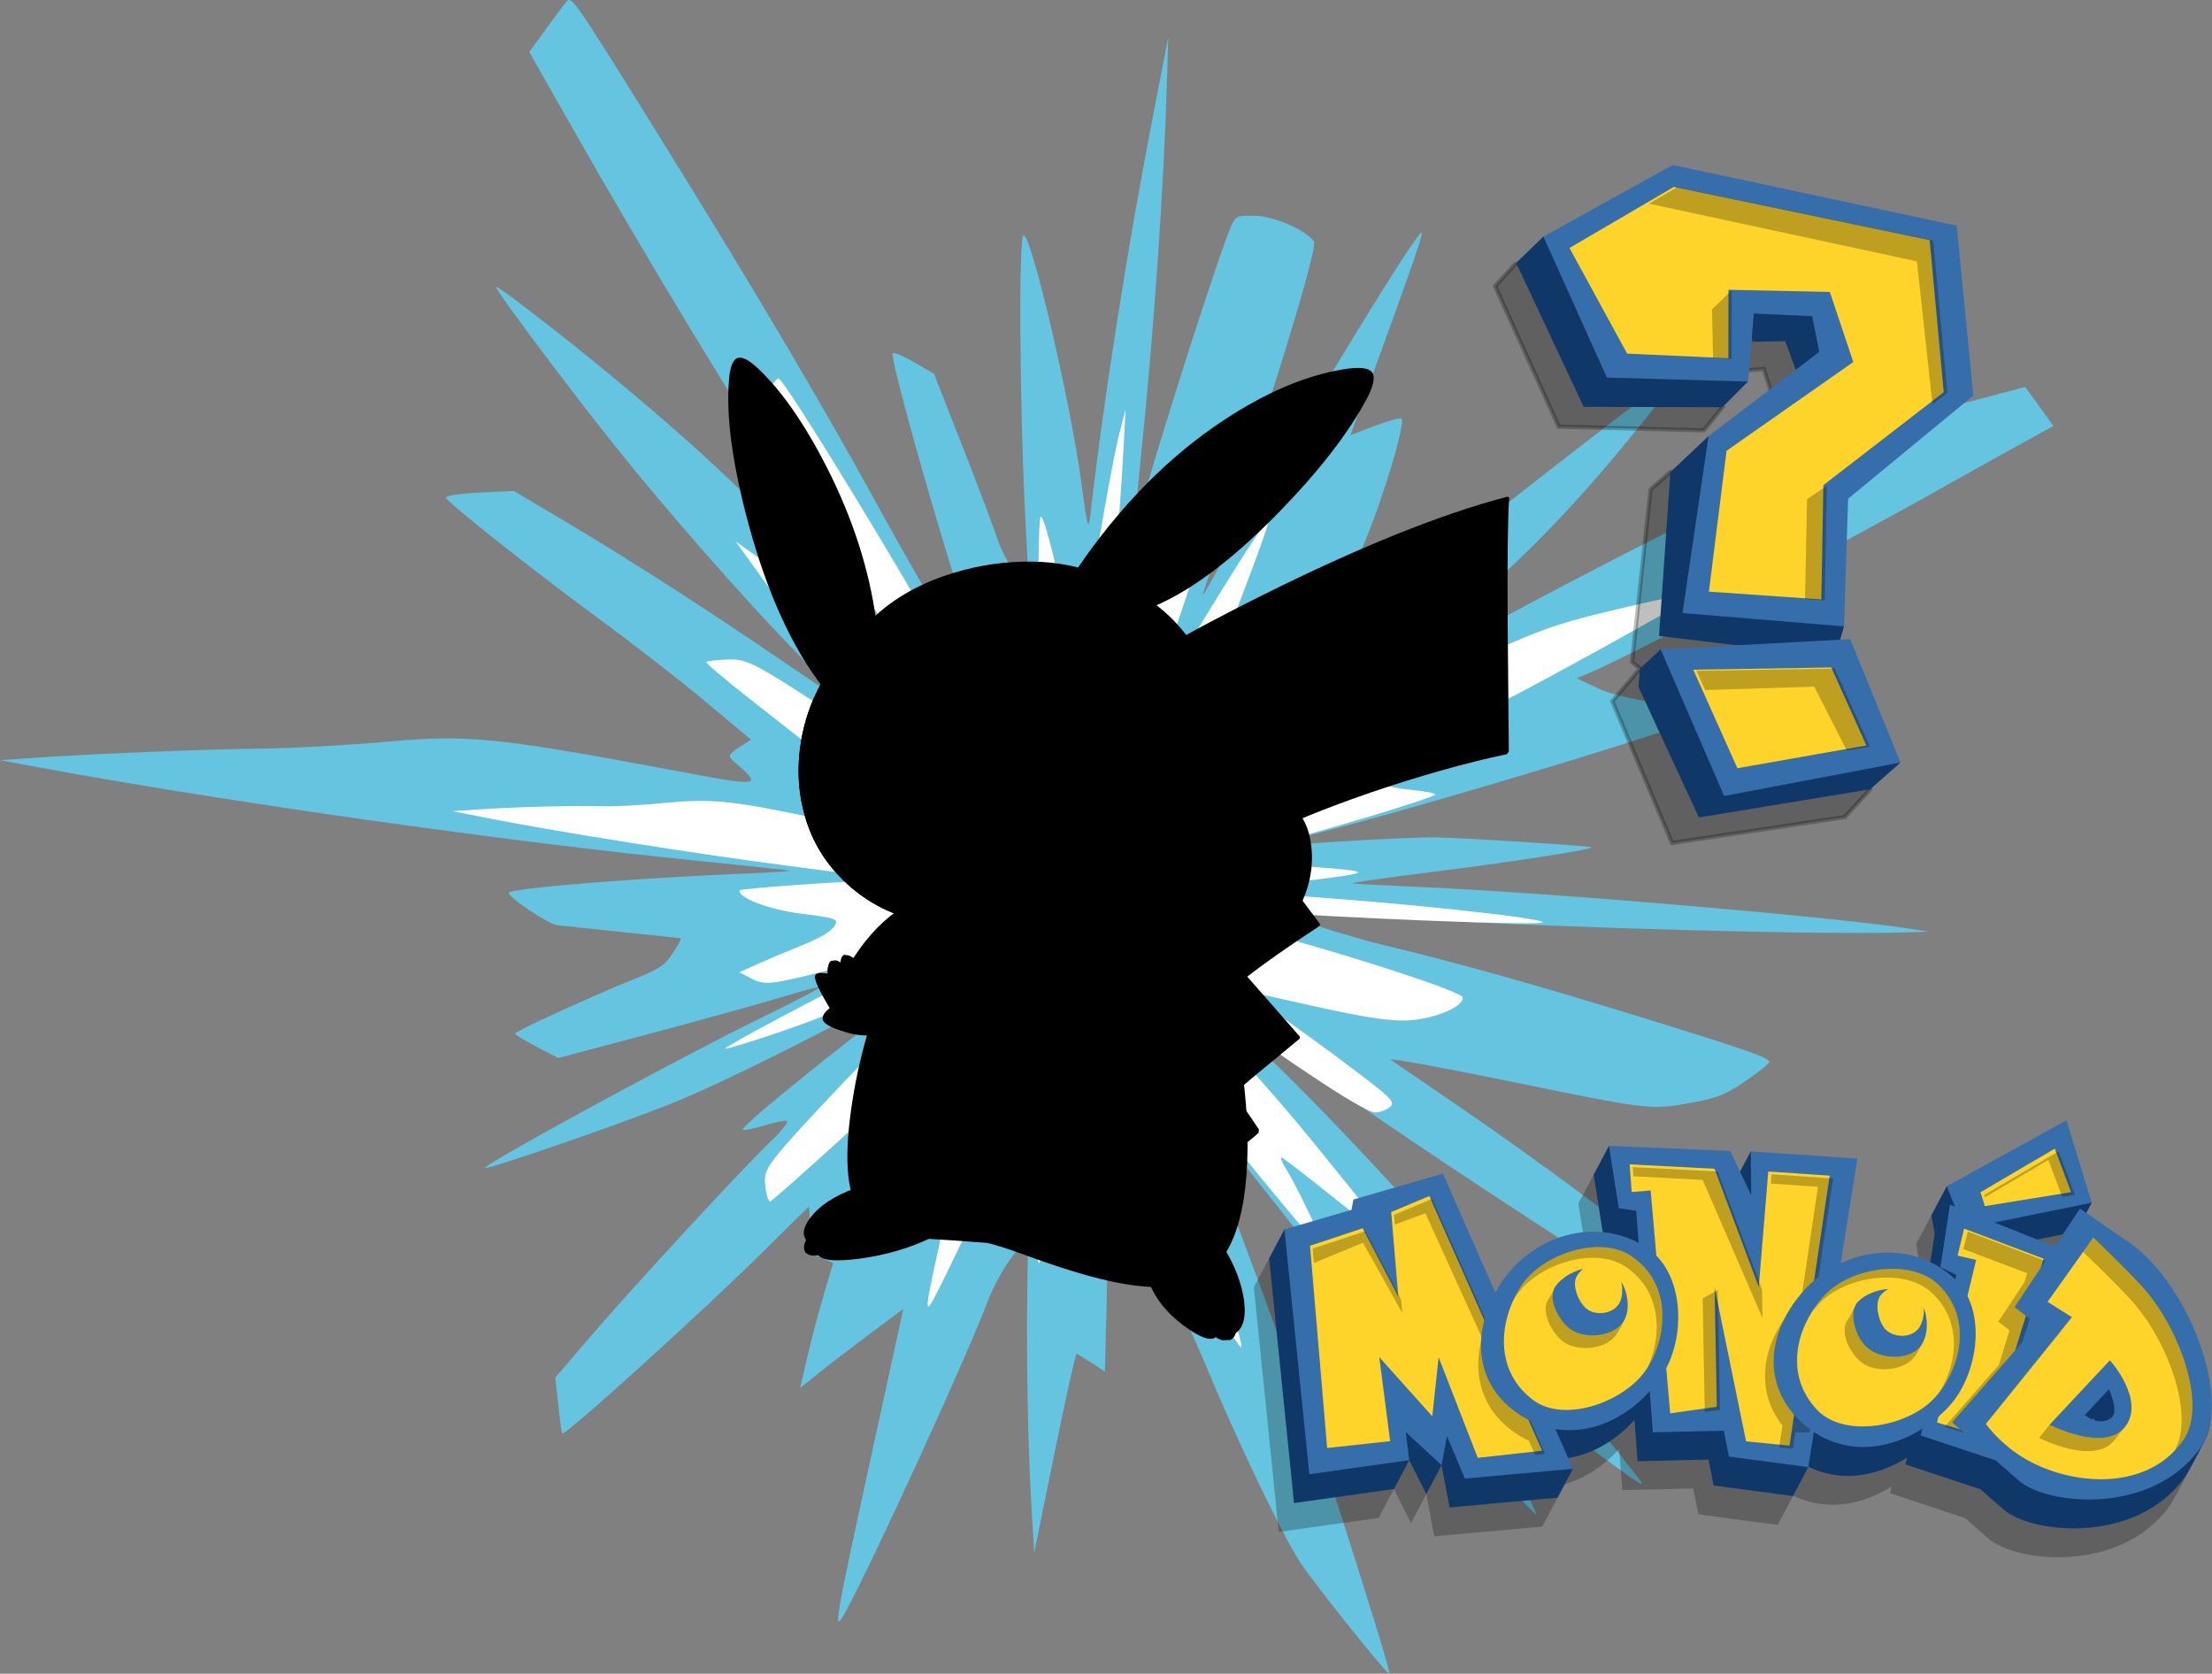 <?xml version="1.0" encoding="UTF-8" standalone="no"?>
<!-- Created with Inkscape (http://www.inkscape.org/) -->

<svg
   width="139.574mm"
   height="105.61mm"
   viewBox="0 0 139.574 105.61"
   version="1.1"
   id="svg5"
   inkscape:version="1.1.1 (3bf5ae0d25, 2021-09-20)"
   sodipodi:docname="0-sill.svg"
   xmlns:inkscape="http://www.inkscape.org/namespaces/inkscape"
   xmlns:sodipodi="http://sodipodi.sourceforge.net/DTD/sodipodi-0.dtd"
   xmlns="http://www.w3.org/2000/svg"
   xmlns:svg="http://www.w3.org/2000/svg">
  <rect x="0" y="0" width="139.574" height="105.61" fill="#808080" stroke="none"/>
  <sodipodi:namedview
     id="namedview7"
     pagecolor="#ffffff"
     bordercolor="#666666"
     borderopacity="1.0"
     inkscape:pageshadow="2"
     inkscape:pageopacity="0.0"
     inkscape:pagecheckerboard="true"
     inkscape:document-units="mm"
     showgrid="false"
     fit-margin-top="0"
     fit-margin-left="0"
     fit-margin-right="0"
     fit-margin-bottom="0"
     inkscape:zoom="2.1946698"
     inkscape:cx="241.72201"
     inkscape:cy="196.61272"
     inkscape:window-width="1889"
     inkscape:window-height="1058"
     inkscape:window-x="31"
     inkscape:window-y="0"
     inkscape:window-maximized="1"
     inkscape:current-layer="layer1" />
  <defs
     id="defs2">
    <clipPath
       clipPathUnits="userSpaceOnUse"
       id="clipPath16">
      <path
         d="M 0,841.89 H 595.28 V 0 H 0 Z"
         id="path14" />
    </clipPath>
  </defs>
  <g
     inkscape:label="Layer 1"
     inkscape:groupmode="layer"
     id="layer1"
     transform="translate(-11.154,-0.776)">
    <g
       id="g2237">
      <path
         style="fill:#65c4e0;fill-opacity:1;stroke-width:0.265"
         d="m 13.231,48.601 c 3.885,-0.267 10.801,-0.55 14.39,-0.588 1.968,-0.021 5.593,-0.22 8.057,-0.443 4.967,-0.449 6.917,-0.254 17.669,1.761 6.021,1.129 5.982,1.134 4.032,-0.582 -0.293,-0.258 -0.219,-0.41 0.398,-0.81 l 0.76,-0.492 -2.922,-2.442 c -1.607,-1.343 -4.669,-3.722 -6.805,-5.286 -3.786,-2.773 -9.224,-7.073 -9.518,-7.528 -0.081,-0.125 0.851,-0.273 2.071,-0.331 l 2.218,-0.104 3.425,2.037 c 4.057,2.413 8.897,5.53 13.791,8.879 1.952,1.336 3.507,2.358 3.454,2.271 -0.052,-0.088 -1.366,-1.467 -2.919,-3.066 -3.382,-3.482 -7.975,-8.717 -11.387,-12.981 -2.849,-3.56 -7.54,-9.828 -7.499,-10.02 0.035,-0.163 4.476,3.275 7.693,5.954 5.404,4.501 8.454,7.394 13.921,13.207 l 3.316,3.526 -4.938,-7.664 C 57.364,26.025 51.749,16.747 47.16,8.654 L 44.552,4.056 45.546,2.684 c 0.546,-0.754 1.147,-1.558 1.335,-1.787 0.335,-0.407 0.44,-0.256 5.563,7.982 6.13,9.857 10.524,17.281 14.146,23.895 3.541,6.468 7.438,12.82 6.988,11.393 C 73.397,43.592 72.572,41.006 71.746,38.42 69.821,32.401 67.269,23.194 67.485,23.054 c 0.092,-0.059 0.715,0.211 1.385,0.601 l 1.218,0.709 1.824,4.65 c 1.003,2.557 1.971,5.122 2.151,5.699 0.18,0.577 0.713,1.647 1.185,2.377 l 0.858,1.328 -0.238,-4.567 c -0.382,-7.332 -0.455,-18.307 -0.122,-18.236 0.524,0.112 2.93,10.416 3.621,15.502 0.424,3.121 0.463,3.248 0.608,1.975 0.798,-7.009 2.329,-16.75 3.915,-24.918 l 0.98,-5.048 -0.082,2.733 c -0.214,7.092 -0.829,15.877 -1.697,24.269 -0.25,2.416 -0.352,4.027 -0.227,3.581 1.539,-5.484 5.192,-16.89 5.98,-18.674 0.284,-0.643 0.383,-0.683 1.593,-0.637 1.176,0.045 3.193,0.944 3.631,1.619 0.275,0.424 -3.404,12.309 -5.938,19.182 -0.613,1.663 -1.095,3.055 -1.07,3.093 0.025,0.038 0.562,-0.898 1.194,-2.081 2.498,-4.675 10.795,-18.457 12.291,-20.417 0.403,-0.529 0.41,-0.505 0.131,0.446 -0.162,0.552 -1.2,3.477 -2.305,6.5 l -2.009,5.496 1.502,-0.575 c 0.826,-0.316 1.598,-0.529 1.715,-0.474 0.317,0.15 -1.201,5.195 -2.421,8.046 -1.094,2.558 -3.12,5.416 -7.009,9.888 -0.967,1.112 -1.708,2.033 -1.646,2.047 0.062,0.013 1.695,-1.349 3.63,-3.028 6.444,-5.592 13.269,-11.058 24.476,-19.605 1.109,-0.846 1.073,-0.773 -0.826,1.644 -5.252,6.686 -8.839,10.329 -15.983,16.237 l -3.169,2.621 3.323,-1.926 C 106.651,39.227 118.736,33.006 127.66,28.846 c 2.376,-1.107 4.451,-1.846 7.3,-2.6 l 3.981,-1.053 0.893,1.232 0.893,1.232 -1.7,0.928 c -0.935,0.51 -3.416,1.894 -5.512,3.074 -6.937,3.906 -19.485,10.488 -22.066,11.575 l -0.813,0.342 1.399,0.658 c 0.842,0.396 2.61,0.787 4.442,0.981 1.674,0.178 3.031,0.38 3.016,0.449 -0.087,0.409 -17.99,5.864 -25.322,7.715 -1.332,0.336 -2.476,0.647 -2.544,0.691 -0.067,0.044 1.836,-0.047 4.23,-0.202 2.394,-0.154 5.013,-0.269 5.821,-0.255 1.915,0.034 9.838,0.537 9.897,0.629 0.088,0.136 -5.265,0.961 -10.319,1.589 -2.808,0.349 -4.948,0.66 -4.755,0.69 0.193,0.03 2.175,0.134 4.406,0.232 8.129,0.355 25.935,1.874 30.697,2.618 l 1.228,0.192 -1.389,0.046 c -6.095,0.202 -26.884,-0.447 -35.306,-1.101 -2.234,-0.174 -4.115,-0.281 -4.179,-0.239 -0.237,0.154 4.202,1.6 6.8,2.216 4.145,0.982 9.645,2.526 15.953,4.479 6.824,2.113 8.141,2.574 8.086,2.831 -0.023,0.106 -0.715,0.655 -1.539,1.22 -1.274,0.874 -1.838,1.085 -3.769,1.415 -2.181,0.373 -2.599,0.321 -10.6,-1.325 -4.581,-0.942 -8.175,-1.601 -7.986,-1.463 0.189,0.137 2.106,1.45 4.259,2.916 4.933,3.359 12.195,8.768 12.137,9.04 -0.024,0.113 -0.669,0.437 -1.433,0.72 l -1.389,0.514 -5.48,-3.58 c -6.68,-4.365 -11.68,-7.787 -16.289,-11.15 -3.525,-2.572 -4.462,-3.076 -2.429,-1.306 5.577,4.855 15.52,15.68 22.485,24.481 1.497,1.891 3.093,3.907 3.547,4.48 0.774,0.976 0.675,0.932 -1.588,-0.705 -1.328,-0.96 -4.127,-3.119 -6.221,-4.797 l -3.807,-3.051 0.719,1.426 c 1.771,3.512 4.7,9.569 4.677,9.673 -0.035,0.163 -1.826,-1.813 -5.456,-6.017 -2.881,-3.337 -4.831,-5.747 -12.889,-15.925 -3.914,-4.944 -3.948,-4.964 -2.538,-1.508 2.073,5.083 7.054,18.78 8.629,23.728 2.145,6.74 3.083,9.829 2.978,9.806 -0.238,-0.051 -4.779,-5.729 -5.623,-7.031 -1.148,-1.772 -3.942,-7.594 -5.912,-12.322 -1.629,-3.909 -5.992,-13.015 -6.269,-13.084 -0.05,-0.012 -0.054,1.196 -0.01,2.686 0.044,1.49 0.034,4.503 -0.024,6.696 l -0.105,3.987 -0.837,-0.54 c -0.46,-0.297 -0.886,-0.562 -0.946,-0.589 -0.06,-0.027 -0.687,2.791 -1.394,6.262 l -1.285,6.311 -0.179,-3.036 c -0.217,-3.668 -0.323,-9.376 -0.255,-13.724 l 0.05,-3.203 -0.955,1.204 c -0.525,0.662 -1.223,1.916 -1.551,2.786 -1.326,3.519 -7.228,16.414 -9.025,19.717 -0.794,1.461 -0.683,0.761 1.397,-8.777 l 2.26,-10.365 -2.117,1.581 c -1.165,0.87 -2.63,1.994 -3.257,2.499 l -1.139,0.918 0.459,-1.977 c 0.252,-1.087 0.722,-2.862 1.043,-3.944 l 0.585,-1.967 -0.77,-0.34 c -0.756,-0.334 -0.77,-0.368 -0.73,-1.801 0.022,-0.803 0.002,-1.435 -0.046,-1.405 -0.048,0.031 -1.286,1.25 -2.753,2.709 -3.733,3.713 -12.661,11.8 -12.797,11.59 -0.037,-0.057 -0.15,-0.875 -0.252,-1.817 l -0.185,-1.714 2.302,-2.683 c 2.649,-3.087 9.527,-10.529 11.314,-12.242 0.667,-0.639 1.119,-1.206 1.005,-1.26 -0.114,-0.054 -0.744,0.069 -1.401,0.274 -0.657,0.204 -1.283,0.329 -1.392,0.278 -0.323,-0.153 9.715,-8.143 13.101,-10.428 1.353,-0.913 0.993,-0.751 -1.573,0.71 -5.317,3.028 -12.792,6.781 -16.187,8.128 -3.322,1.318 -11.286,4.066 -11.594,4.001 -0.345,-0.074 11.18,-6.375 16.412,-8.973 5.789,-2.875 5.712,-2.815 2.299,-1.804 -1.746,0.517 -5.632,1.592 -8.635,2.389 l -5.461,1.45 -1.376,-0.711 c -0.757,-0.391 -1.365,-0.765 -1.351,-0.831 0.034,-0.157 4.768,-2.33 7.323,-3.361 1.837,-0.741 2.066,-0.891 2.636,-1.724 0.343,-0.502 0.56,-0.922 0.482,-0.934 -0.078,-0.012 -1.724,-0.186 -3.658,-0.385 -1.934,-0.199 -3.791,-0.398 -4.126,-0.44 -0.589,-0.075 -3.112,-1.765 -3.052,-2.044 0.059,-0.278 8.283,-0.946 14.848,-1.206 1.775,-0.07 3.066,-0.157 2.87,-0.193 -0.197,-0.036 -2.785,-0.309 -5.753,-0.608 C 43.048,53.871 25.447,51.379 13.797,49.231 l -2.643,-0.487 2.077,-0.143 z"
         id="path1594" />
      <path
         style="fill:#ffffff;fill-opacity:1;stroke-width:0.265"
         d="m 41.517,51.842 c 2.274,-0.152 6.035,-0.247 7.7,-0.193 0.703,0.023 2.339,-0.061 3.637,-0.186 3.189,-0.307 4.301,-0.202 9.652,0.912 4.09,0.852 4.531,0.89 3.994,0.346 -0.507,-0.513 -0.541,-0.667 -0.214,-0.96 0.431,-0.385 0.004,-0.761 -7.557,-6.674 -1.735,-1.357 -3.095,-2.505 -3.022,-2.551 0.073,-0.046 0.673,-0.112 1.332,-0.145 1.044,-0.053 1.568,0.172 4.041,1.736 1.563,0.988 4.143,2.698 5.734,3.799 1.591,1.101 2.896,1.974 2.899,1.94 0.004,-0.034 -1.02,-1.174 -2.274,-2.534 -2.486,-2.693 -6.08,-7.124 -8.393,-10.346 l -1.469,-2.045 1.163,0.83 c 3.089,2.206 10.158,8.866 12.528,11.803 0.276,0.342 -1.746,-3.099 -4.492,-7.646 -2.747,-4.547 -5.647,-9.446 -6.445,-10.887 l -1.45,-2.619 0.573,-0.816 c 0.315,-0.449 0.677,-0.882 0.805,-0.963 0.274,-0.173 8.794,13.807 11.017,18.077 0.775,1.49 2.055,3.85 2.844,5.245 l 1.434,2.537 -0.816,-2.77 c -1.671,-5.675 -2.83,-10.104 -2.67,-10.204 0.09,-0.057 0.455,0.102 0.811,0.353 0.67,0.473 1.645,2.626 2.653,5.859 0.24,0.768 0.638,1.551 0.885,1.741 0.374,0.287 0.433,-0.081 0.352,-2.207 -0.149,-3.892 -0.112,-9.947 0.06,-9.908 0.271,0.061 1.326,4.449 1.777,7.388 l 0.438,2.853 0.199,-1.221 c 1.22,-7.476 2.15,-12.716 2.502,-14.096 l 0.428,-1.678 -0.09,1.778 c -0.184,3.636 -0.534,8.09 -0.879,11.19 -0.196,1.756 -0.395,3.572 -0.443,4.034 -0.048,0.463 0.157,-0.03 0.454,-1.095 0.298,-1.065 1.138,-3.693 1.868,-5.841 1.215,-3.577 1.385,-3.913 2.025,-4 0.384,-0.052 1.075,0.126 1.535,0.396 l 0.837,0.491 -0.464,1.687 c -0.255,0.928 -1.091,3.482 -1.856,5.677 -0.765,2.195 -1.43,4.154 -1.476,4.353 -0.046,0.199 1.122,-1.63 2.597,-4.064 1.475,-2.434 3.223,-5.241 3.885,-6.237 1.135,-1.707 1.186,-1.753 0.893,-0.816 -0.171,0.547 -0.781,2.226 -1.356,3.732 l -1.045,2.737 0.99,-0.295 0.99,-0.295 -0.384,1.37 c -0.746,2.664 -1.879,4.809 -3.709,7.019 -0.997,1.205 -1.753,2.204 -1.678,2.221 0.074,0.017 1.701,-1.245 3.616,-2.805 4.148,-3.379 10.083,-7.967 11.204,-8.661 1.174,-0.727 0.731,-0.043 -1.854,2.86 -1.85,2.079 -5.744,5.659 -8.56,7.873 -0.403,0.316 -0.067,0.179 0.746,-0.306 2.316,-1.381 9.307,-4.935 14.213,-7.225 3.776,-1.763 5.049,-2.227 8.191,-2.987 2.046,-0.495 4.269,-0.988 4.94,-1.096 l 1.22,-0.196 -1.843,1.045 c -5.733,3.25 -10.711,5.93 -14.765,7.95 -2.517,1.254 -4.685,2.349 -4.818,2.432 -0.452,0.285 1.267,0.909 2.936,1.066 0.909,0.085 1.638,0.223 1.619,0.306 -0.047,0.208 -7.69,2.499 -11.929,3.576 -1.915,0.487 -3.663,0.934 -3.883,0.994 -0.22,0.06 0.555,0.059 1.723,-0.003 2.957,-0.155 4.611,-0.145 6.907,0.042 3.419,0.278 3.343,0.313 -2.189,0.992 -1.916,0.235 -3.328,0.453 -3.137,0.484 0.191,0.031 2.711,0.231 5.599,0.444 7.484,0.553 15.597,1.522 13.283,1.587 -3.046,0.085 -16.324,-0.531 -20.192,-0.937 -2.851,-0.299 -2.016,0.101 3.273,1.569 6.319,1.753 12.285,3.729 12.289,4.069 0.005,0.533 -1.405,1.187 -3.017,1.399 -1.17,0.154 -2.811,-0.064 -6.228,-0.827 l -4.639,-1.036 1.949,1.332 c 1.072,0.733 3.247,2.312 4.835,3.509 2.607,1.967 2.851,2.209 2.52,2.506 -0.201,0.181 -0.614,0.347 -0.916,0.368 -0.606,0.044 -4.825,-2.711 -10.878,-7.101 -2.157,-1.564 -3.87,-2.759 -3.807,-2.655 0.063,0.104 0.796,0.838 1.63,1.631 2.596,2.469 6.191,6.412 9.083,9.962 3.911,4.801 4.937,6.141 4.657,6.077 -0.134,-0.03 -1.637,-1.176 -3.34,-2.545 -1.702,-1.369 -3.184,-2.51 -3.292,-2.534 -0.108,-0.024 0.04,0.331 0.329,0.789 0.663,1.049 2.723,5.399 2.538,5.357 -0.238,-0.054 -6.16,-7.221 -8.433,-10.206 -2.882,-3.784 -4.403,-5.673 -4.049,-5.026 0.881,1.611 5.898,16.249 6.897,20.124 0.285,1.107 0.274,1.155 -0.139,0.557 -0.248,-0.36 -1.038,-1.398 -1.755,-2.308 -1.266,-1.606 -2.77,-4.51 -4.222,-8.156 -0.877,-2.202 -2.794,-6.396 -3.263,-7.138 -0.381,-0.603 -0.434,-0.339 -0.463,2.302 -0.018,1.641 -0.071,3.352 -0.117,3.801 l -0.085,0.817 -0.438,-0.409 c -0.241,-0.225 -0.47,-0.389 -0.51,-0.364 -0.04,0.025 -0.423,1.64 -0.852,3.589 -0.752,3.417 -0.783,3.489 -0.861,2.03 -0.072,-1.341 -0.118,-6.656 -0.079,-9.005 l 0.015,-0.864 -0.637,0.908 c -0.35,0.499 -0.798,1.333 -0.996,1.852 -0.502,1.321 -3.937,8.639 -4.811,10.249 -0.633,1.166 -0.557,0.593 0.606,-4.584 l 1.329,-5.917 -1.936,1.445 -1.936,1.445 0.654,-2.228 c 0.51,-1.737 0.56,-2.281 0.228,-2.47 -0.281,-0.159 -0.414,-0.486 -0.392,-0.958 0.044,-0.926 -0.131,-0.942 -0.898,-0.082 -0.581,0.651 -7.508,6.925 -7.964,7.213 -0.111,0.07 -0.257,-0.333 -0.324,-0.897 -0.109,-0.917 0.026,-1.197 1.275,-2.651 0.768,-0.894 2.736,-3.006 4.372,-4.693 2.874,-2.962 2.944,-3.06 2.052,-2.852 l -0.924,0.215 0.695,-0.634 c 1.104,-1.008 4.91,-3.917 6.512,-4.978 1.049,-0.694 0.636,-0.521 -1.449,0.607 -4.332,2.345 -7.962,3.966 -11.731,5.239 -1.852,0.626 -3.355,1.083 -3.34,1.015 0.041,-0.181 6.112,-3.406 9.439,-5.014 2.869,-1.387 3.687,-1.902 2.086,-1.316 -0.464,0.17 -2.663,0.776 -4.887,1.346 -3.623,0.929 -4.132,0.991 -4.894,0.6 l -0.851,-0.437 1.182,-0.532 c 0.65,-0.292 1.922,-0.829 2.825,-1.192 1.065,-0.428 1.762,-0.839 1.981,-1.168 0.311,-0.466 0.143,-0.531 -2.068,-0.802 -2.014,-0.247 -4.007,-1 -3.9,-1.474 0.026,-0.117 6.67,-0.592 8.446,-0.603 1.495,-0.01 0.3,-0.219 -5.453,-0.955 -5.373,-0.687 -14.578,-2.148 -18.778,-2.979 l -2.324,-0.46 1.801,-0.121 z m 42.974,-0.668 c 0.133,-0.184 0.047,-0.204 -0.221,-0.05 -0.242,0.139 -0.341,0.275 -0.219,0.303 0.121,0.027 0.319,-0.087 0.44,-0.253 z"
         id="path1884"
         inkscape:transform-center-x="4.5496181"
         inkscape:transform-center-y="3.5210769" />
    </g>
    <g
       id="g32871"
       transform="matrix(1.057,0,0,1.057,-11.048,-36.62)">
      <path
         id="path2780-6-7-2"
         style="opacity:0.25;fill:#000000;fill-opacity:1;stroke:none;stroke-width:0.265px;stroke-linecap:butt;stroke-linejoin:miter;stroke-opacity:1"
         d="m 142.531,105.706 -6.23,2.219 -0.913,1.724 0.198,1.097 -0.573,3.727 0.943,0.461 -0.058,0.265 c -0.019,-0.018 -0.037,-0.037 -0.057,-0.055 -1.892,-1.749 -4.562,-1.944 -6.777,-0.907 l 0.994,-6.246 -5.454,-2.152 -0.913,1.724 0.033,2.623 -1.257,-2.65 -6.329,-2.028 -0.913,1.724 0.591,3.724 1.039,0.152 0.144,1.916 c -2.922,-1.549 -6.582,-0.288 -8.339,2.593 -0.076,0.126 -0.149,0.252 -0.217,0.378 l -3.13,-7.107 -5.342,1.548 -0.113,0.613 -3.091,-0.553 -0.913,1.724 1.486,14.611 5.963,-0.837 0.913,-1.724 1.019,2.025 0.913,-1.724 0.476,2.523 6.449,-0.584 0.913,-1.724 -1.961,-0.654 c 2.098,0.351 4.173,-0.629 5.638,-2.259 l 0.185,2.461 4.232,-0.098 0.312,1.547 4.733,0.629 0.913,-1.724 -0.579,-0.373 c 2.048,1.366 4.495,1.06 6.471,-0.196 l -0.089,0.405 4.451,1.476 0.003,-0.008 1.419,1.239 c 1.619,1.414 7.889,2.136 10.824,-1.972 0.188,-0.263 1.228,-2.203 1.335,-2.535 1.041,-3.225 -2.452,-7.722 -5.793,-9.856 l -2.736,-1.895 -1.504,2.27 -3.601,-1.438 5.808,-1.181 0.913,-1.724 z m 2.544,16.056 c 0,0 0.603,1.335 0.161,1.688 -0.741,0.594 -1.602,-0.152 -1.602,-0.152 z"
         sodipodi:nodetypes="cccccccccccccccccccscccccccccccccccccccccccccccssccccccccscc" />
      <path
         id="path2780-6-7"
         style="fill:#0f3768;fill-opacity:1;stroke:none;stroke-width:0.265px;stroke-linecap:butt;stroke-linejoin:miter;stroke-opacity:1"
         d="m 143.444,103.982 -6.23,2.219 -0.913,1.724 0.198,1.097 -0.573,3.727 0.943,0.461 -0.058,0.265 c -0.019,-0.018 -0.037,-0.037 -0.057,-0.055 -1.892,-1.749 -4.562,-1.944 -6.777,-0.907 l 0.994,-6.246 -5.454,-2.152 -0.913,1.724 0.033,2.623 -1.257,-2.65 -6.329,-2.028 -0.913,1.724 0.591,3.724 1.039,0.152 0.144,1.916 c -2.922,-1.549 -6.582,-0.288 -8.339,2.593 -0.076,0.126 -0.149,0.252 -0.217,0.378 l -3.13,-7.107 -5.342,1.548 -0.113,0.613 -3.091,-0.553 -0.913,1.724 1.486,14.611 5.963,-0.837 0.913,-1.724 1.019,2.025 0.913,-1.724 0.476,2.523 6.449,-0.584 0.913,-1.724 -1.961,-0.654 c 2.098,0.351 4.173,-0.629 5.638,-2.259 l 0.185,2.461 4.232,-0.098 0.312,1.547 4.733,0.629 0.913,-1.724 -0.579,-0.373 c 2.048,1.366 4.495,1.06 6.471,-0.196 l -0.089,0.405 4.451,1.476 0.003,-0.008 1.419,1.239 c 1.619,1.414 7.889,2.136 10.824,-1.972 0.188,-0.263 1.228,-2.203 1.335,-2.535 1.041,-3.225 -2.452,-7.722 -5.793,-9.856 l -2.736,-1.895 -1.504,2.27 -3.601,-1.438 5.808,-1.181 0.913,-1.724 z m 2.544,16.056 c 0,0 0.603,1.335 0.161,1.688 -0.741,0.594 -1.602,-0.152 -1.602,-0.152 z"
         sodipodi:nodetypes="cccccccccccccccccccscccccccccccccccccccccccccccssccccccccscc" />
      <path
         style="fill:#366eab;fill-opacity:1;stroke:none;stroke-width:0.265px;stroke-linecap:butt;stroke-linejoin:miter;stroke-opacity:1"
         d="m 99.167,123.385 -1.486,-14.611 4.004,-1.172 0.113,-0.614 5.342,-1.548 7.76,17.623 -6.449,0.584 -1.065,-2.54 -0.324,1.741 -2.139,-1.974 0.207,1.674 z"
         id="path2780-6" />
      <path
         style="fill:#ffd42a;fill-opacity:1;stroke:none;stroke-width:0.265px;stroke-linecap:butt;stroke-linejoin:miter;stroke-opacity:1"
         d="m 100.23,121.82 -1.023,-12.072 3.144,-1.044 2.128,4.082 -0.425,-5.052 2.277,-0.954 6.731,15.203 -3.842,0.424 -2.335,-6.002 -0.379,3.525 -3.164,-3.532 0.647,5.016 z"
         id="path2782-7" />
      <path
         id="path2782-7-1"
         style="opacity:0.25;fill:#000000;fill-opacity:1;stroke:none;stroke-width:1px;stroke-linecap:butt;stroke-linejoin:miter;stroke-opacity:1"
         transform="scale(0.265)"
         d="m 386.84,410.852 -11.881,3.945 0.275,3.242 11.051,-4.57 8.879,15.809 -0.281,-2.998 z m 15.043,-7.273 -8.605,3.605 0.184,2.18 6.895,-2.545 12.762,28.076 c -2.459,8.84 0.344,17.475 9.164,22.475 0.457,0.259 0.916,0.497 1.377,0.717 l 1.453,3.195 2.213,-0.244 z" />
      <path
         style="fill:#366eab;fill-opacity:1;stroke:none;stroke-width:0.265px;stroke-linecap:butt;stroke-linejoin:miter;stroke-opacity:1"
         d="m 118.68,107.66 -1.039,-0.152 -0.591,-3.725 7.242,0.304 1.257,2.65 -0.033,-2.623 6.367,0.428 -2.931,18.422 -4.733,-0.63 -0.312,-1.547 -4.233,0.098 z"
         id="path3681-2" />
      <path
         style="fill:#ffd42a;fill-opacity:1;stroke:none;stroke-width:0.265px;stroke-linecap:butt;stroke-linejoin:miter;stroke-opacity:1"
         d="m 118.288,104.888 0.12,1.651 1.133,-0.091 1.168,13.303 2.781,-0.392 -0.132,-7.145 1.879,9.209 2.595,0.257 2.397,-16.117 -3.666,-0.248 -0.567,6.895 -2.641,-7.058 z"
         id="path3683-9"
         sodipodi:nodetypes="ccccccccccccc" />
      <path
         id="path3683-9-3"
         style="opacity:0.25;fill:#000000;fill-opacity:1;stroke:none;stroke-width:1px;stroke-linecap:butt;stroke-linejoin:miter;stroke-opacity:1"
         d="m 447.072,396.426 0.15,2.064 15.588,0.814 13.48,31.105 -0.082,-6.305 -9.982,-26.678 z m 31.279,1.619 -0.172,2.096 10.611,0.717 -3.75,25.221 c -0.586,0.56 -1.151,1.149 -1.689,1.77 -7.36,8.485 -8.799,18.878 -2.562,26.809 l -0.732,4.932 3.092,0.307 0.551,-3.707 h 3.277 v -22.035 l 5.23,-35.172 z m -12.113,26.072 -3.418,1.877 0.473,25.611 3.441,-0.484 z"
         transform="scale(0.265)" />
      <path
         style="fill:#366eab;fill-opacity:1;stroke:none;stroke-width:0.265px;stroke-linecap:butt;stroke-linejoin:miter;stroke-opacity:1"
         d="m 137.782,111.486 -0.943,-0.461 0.572,-3.728 7.03,2.808 -4.322,12.448 -4.451,-1.476 z"
         id="path3681-2-0"
         sodipodi:nodetypes="ccccccc" />
      <path
         style="fill:#ffd42a;fill-opacity:1;stroke:none;stroke-width:0.265px;stroke-linecap:butt;stroke-linejoin:miter;stroke-opacity:1"
         d="m 138.254,108.725 -0.389,1.609 1.107,0.259 -2.334,9.706 3.049,0.915 3.313,-10.692 z"
         id="path3683-9-9"
         sodipodi:nodetypes="ccccccc" />
      <path
         style="fill:#366eab;fill-opacity:1;stroke:none;stroke-width:0.265px;stroke-linecap:butt;stroke-linejoin:miter;stroke-opacity:1"
         d="m 137.214,106.201 1.04,2.525 7.62,-1.549 -1.516,-4.919 z"
         id="path4834-3" />
      <path
         style="fill:#ffd42a;fill-opacity:1;stroke:none;stroke-width:0.265px;stroke-linecap:butt;stroke-linejoin:miter;stroke-opacity:1"
         d="m 139.23,106.556 0.265,0.826 5.146,-0.836 -0.975,-2.596 z"
         id="path4836-6" />
      <path
         id="path4836-6-3"
         style="opacity:0.25;fill:#000000;fill-opacity:1;stroke:none;stroke-width:1px;stroke-linecap:butt;stroke-linejoin:miter;stroke-opacity:1"
         transform="scale(0.265)"
         d="m 542.992,392.879 -16.768,9.852 0.158,0.492 14.309,-8.408 3.131,8.342 2.854,-0.465 z m -20.457,18.053 -0.961,3.969 14.352,5.436 -0.625,2.018 -5.889,8.885 2.533,1.949 -2.426,7.828 -12.195,13.932 7.209,2.164 3.418,1.025 12.52,-40.412 -1.68,-0.637 z" />
      <path
         id="path4978-0"
         style="fill:#366eab;fill-opacity:1;stroke:none;stroke-width:0.265px;stroke-linecap:butt;stroke-linejoin:miter;stroke-opacity:1"
         d="m 145.171,107.526 -3.902,5.886 1.37,1.054 -5.098,5.824 3.999,3.494 c 1.619,1.414 7.889,2.136 10.824,-1.972 2.01,-2.814 -0.772,-10.037 -4.458,-12.392 z m 1.731,10.788 c 0,0 0.603,1.335 0.161,1.688 -0.741,0.594 -1.602,-0.152 -1.602,-0.152 z"
         sodipodi:nodetypes="ccccsscccscc" />
      <path
         id="path4982-2"
         style="fill:#ffd42a;fill-opacity:1;stroke:none;stroke-width:0.265px;stroke-linecap:butt;stroke-linejoin:miter;stroke-opacity:1"
         d="m 145.965,109.262 -2.729,3.833 1.454,0.917 -5.14,6.365 c 0,0 0.631,0.917 1.81,1.745 2.769,1.945 7.744,2.485 9.987,-0.785 1.475,-2.15 -0.346,-6.853 -2.498,-9.184 -1.226,-1.329 -2.884,-2.891 -2.884,-2.891 z m 0.983,7.331 c 0.022,-0.033 2.14,2.38 0.922,3.958 -1.218,1.579 -4.514,-0.119 -4.514,-0.119 z"
         sodipodi:nodetypes="ccccsssccscc" />
      <path
         style="fill:#366eab;fill-opacity:1;stroke:none;stroke-width:0.265px;stroke-linecap:butt;stroke-linejoin:miter;stroke-opacity:1"
         d="m 128.6,112.519 c -2.251,2.596 -2.409,5.866 0.245,8.024 2.701,2.196 6.261,1.196 8.481,-1.176 1.749,-1.869 2.392,-5.775 0.34,-7.671 -2.621,-2.423 -6.736,-1.863 -9.066,0.824 z"
         id="path2979-3-1"
         sodipodi:nodetypes="sssss" />
      <path
         style="fill:#ffd42a;fill-opacity:1;stroke:none;stroke-width:0.265px;stroke-linecap:butt;stroke-linejoin:miter;stroke-opacity:1"
         d="m 136.687,112.047 c -1.638,-1.549 -5.186,-1.007 -6.733,0.632 -1.72,1.823 -2.493,4.773 -0.453,6.888 1.618,1.678 5.366,0.998 6.958,-0.705 1.552,-1.661 2.39,-4.771 0.228,-6.816 z"
         id="path3147-5-2"
         sodipodi:nodetypes="sssss" />
      <path
         style="fill:#366eab;fill-opacity:1;stroke:none;stroke-width:0.265px;stroke-linecap:butt;stroke-linejoin:miter;stroke-opacity:1"
         d="m 110.486,112.17 c -1.788,2.934 -1.401,6.185 1.575,7.872 3.029,1.717 6.372,0.138 8.168,-2.57 1.414,-2.133 1.398,-6.092 -0.939,-7.621 -2.988,-1.954 -6.952,-0.718 -8.803,2.319 z"
         id="path2979-3"
         sodipodi:nodetypes="sssss" />
      <path
         style="fill:#ffd42a;fill-opacity:1;stroke:none;stroke-width:0.265px;stroke-linecap:butt;stroke-linejoin:miter;stroke-opacity:1"
         d="m 118.381,110.36 c -1.872,-1.255 -5.282,-0.131 -6.535,1.743 -1.393,2.084 -1.665,5.121 0.699,6.868 1.875,1.385 5.457,0.092 6.744,-1.851 1.255,-1.896 1.563,-5.102 -0.908,-6.759 z"
         id="path3147-5"
         sodipodi:nodetypes="sssss" />
      <path
         id="path3353-6-2"
         style="opacity:0.25;fill:#000000;fill-opacity:1;stroke:none;stroke-width:0.265px;stroke-linecap:butt;stroke-linejoin:miter;stroke-opacity:1"
         d="m 114.231,111.817 c -0.469,0.321 -0.432,0.613 -0.783,1.108 -0.512,0.721 0.214,2.187 1.042,2.652 0.887,0.497 2.443,0.32 3.004,-0.529 0.163,-0.247 0.402,-0.651 0.53,-1.02 l -0.643,-0.393 c -0.029,0.103 -0.067,0.199 -0.115,0.285 -0.353,0.64 -1.332,0.774 -1.89,0.399 -0.521,-0.35 -0.978,-1.456 -0.656,-2 0.098,-0.165 -0.642,-0.377 -0.489,-0.502 z m 2.172,-1.988 c -1.729,0.01 -3.676,0.957 -4.557,2.274 -0.191,0.286 -0.362,0.59 -0.507,0.907 0.055,-0.091 0.111,-0.181 0.17,-0.269 1.253,-1.874 4.662,-2.998 6.534,-1.743 2.154,1.444 2.196,4.065 1.341,5.969 1.172,-1.911 1.403,-4.994 -1.004,-6.608 -0.556,-0.373 -1.248,-0.535 -1.978,-0.531 z" />
      <path
         id="path3353-6-2-9"
         style="opacity:0.25;fill:#000000;fill-opacity:1;stroke:none;stroke-width:0.265px;stroke-linecap:butt;stroke-linejoin:miter;stroke-opacity:1"
         d="m 132.073,113.084 c -0.469,0.321 -0.432,0.613 -0.783,1.108 -0.512,0.721 0.214,2.187 1.042,2.652 0.887,0.497 2.443,0.32 3.004,-0.529 0.163,-0.247 0.444,-0.726 0.572,-1.095 l -0.658,-0.181 c -0.029,0.103 -0.094,0.061 -0.141,0.147 -0.353,0.64 -1.332,0.774 -1.89,0.399 -0.521,-0.35 -0.978,-1.456 -0.656,-2 0.098,-0.165 -0.642,-0.377 -0.489,-0.502 z m 1.934,-1.956 c -1.511,-0.008 -3.135,0.578 -4.053,1.552 -0.31,0.329 -0.589,0.694 -0.827,1.084 0.149,-0.199 0.309,-0.389 0.477,-0.568 1.547,-1.64 5.096,-2.182 6.733,-0.633 1.799,1.702 1.521,4.142 0.482,5.87 1.307,-1.727 1.855,-4.507 -0.132,-6.387 -0.665,-0.629 -1.646,-0.914 -2.68,-0.919 z" />
      <path
         id="path3353-6"
         style="fill:#366eab;fill-opacity:1;stroke:none;stroke-width:0.265px;stroke-linecap:butt;stroke-linejoin:miter;stroke-opacity:1"
         d="m 115.515,111.124 c -0.667,0.165 -1.304,0.549 -1.655,1.045 -0.512,0.721 0.214,2.187 1.042,2.652 0.887,0.497 2.443,0.32 3.004,-0.529 0.417,-0.631 0.319,-1.673 -0.114,-2.391 0.094,0.446 0.07,0.93 -0.114,1.263 -0.353,0.64 -1.332,0.774 -1.89,0.399 -0.521,-0.35 -0.978,-1.456 -0.656,-2 0.098,-0.165 0.23,-0.313 0.383,-0.438 z" />
      <path
         id="path3353-6-7"
         style="fill:#366eab;fill-opacity:1;stroke:none;stroke-width:0.265px;stroke-linecap:butt;stroke-linejoin:miter;stroke-opacity:1"
         d="m 133.733,112.324 c -0.686,0.052 -1.377,0.325 -1.806,0.755 -0.624,0.626 -0.153,2.192 0.587,2.788 0.792,0.638 2.356,0.721 3.05,-0.022 0.516,-0.553 0.592,-1.597 0.285,-2.377 0.019,0.456 -0.086,0.929 -0.322,1.227 -0.454,0.573 -1.442,0.542 -1.93,0.079 -0.456,-0.432 -0.722,-1.598 -0.314,-2.082 0.124,-0.146 0.279,-0.271 0.45,-0.368 z" />
      <path
         id="path11528"
         style="opacity:0.25;fill:#000000;fill-opacity:1;stroke:none;stroke-width:0.07px;stroke-linecap:butt;stroke-linejoin:miter;stroke-opacity:1"
         d="m 143.356,120.432 -0.626,0.783 c 0,0 3.298,1.7 4.514,0.119 l 0.465,-0.604 c -1.324,1.262 -4.353,-0.299 -4.353,-0.299 z m 2.609,-11.17 -0.609,0.855 c 0.092,0.087 1.661,1.571 2.851,2.86 2.1,2.275 3.884,6.807 2.599,9.023 0.194,-0.201 0.375,-0.421 0.541,-0.663 1.475,-2.15 -0.346,-6.853 -2.498,-9.184 -1.226,-1.329 -2.884,-2.891 -2.884,-2.891 z m -1.932,5.564 -4.483,5.552 c 0,0 0.008,0.012 0.011,0.016 l 4.488,-5.557 z" />
    </g>
    <g
       id="g6048"
       transform="translate(-11.732,-0.491)">
      <path
         id="path2148"
         style="opacity:0.25;fill:#000000;stroke:#000000;stroke-width:0.265px;stroke-linecap:butt;stroke-linejoin:miter;stroke-opacity:1"
         d="m 128.286,31.055 -1.252,1.094 -1.167,10.895 0.498,0.411 -1.742,2.056 3.763,8.946 10.904,-1.634 1.605,-1.752 -5.897,-11.26 z m 4.564,-6.396 1.328,-0.112 0.62,1.968 3.898,-3.067 -3.7,-2.087 -2.338,1.384 z m -14.297,-6.803 -1.327,1.47 4.012,8.861 9.155,0.234 1.177,-1.456 -13.017,-9.109" />
      <path
         id="path1857"
         style="fill:#0f3768;fill-opacity:1;stroke:none;stroke-width:0.265px;stroke-linecap:butt;stroke-linejoin:miter;stroke-opacity:1"
         d="m 127.671,42.244 -1.306,1.211 -0.093,1.163 3.814,8.23 10.809,-1.778 1.91,-1.687 z m 3.022,-13.46 -2.408,2.271 -0.716,10.341 11.106,1.331 0.566,-1.936 z m 2.772,-5.95 2.062,-0.039 0.919,2.476 2.435,-2.293 -1.32,-2.888 -4.497,0.41 z m -13.192,-6.641 -1.72,1.662 4.259,9.083 8.759,0.025 1.61,-1.621 z" />
      <path
         id="path963"
         style="fill:#366eab;fill-opacity:1;stroke:none;stroke-width:0.265;stroke-linecap:butt;stroke-linejoin:miter;stroke-miterlimit:4;stroke-dasharray:none;stroke-opacity:1"
         d="m 127.671,42.244 11.963,-0.648 3.17,7.787 -11.126,2.112 z m 5.509,-16.9 -8.902,-0.251 -4.006,-8.899 8.163,-4.517 17.918,3.83 1.047,10.719 -7.901,6.509 -0.258,8.057 -10.19,-0.84 1.641,-11.167 6.985,-5.312 -0.444,-2.255 -3.682,-0.167 z" />
      <path
         id="path965"
         style="fill:#ffd42a;stroke:none;stroke-width:0.265px;stroke-linecap:butt;stroke-linejoin:miter;stroke-opacity:1"
         d="m 129.731,43.528 2.781,6.214 8.14,-1.437 -2.215,-4.919 z m 2.212,-19.656 -6.386,-0.291 -3.639,-6.667 6.583,-3.851 16.144,3.357 0.887,9.596 -7.594,5.862 -0.129,7.214 -7.094,-0.493 1.114,-8.887 7.997,-5.602 -1.48,-4.421 -6.398,-0.137 z" />
      <path
         id="path965-3"
         style="opacity:0.25;fill:#000000;stroke:none;stroke-width:1px;stroke-linecap:butt;stroke-linejoin:miter;stroke-opacity:1"
         d="m 485.674,49.373 -6.68,3.906 63.803,13.734 3.689,33.854 0.1,0.131 3.457,-2.67 L 546.691,62.062 Z m 13.029,24.525 -4.699,4.562 0.252,11.562 4.426,0.201 z m 22.639,46.588 -4.701,3.145 -0.486,23.793 4.697,0.326 z m 1.887,43.492 -32.906,0.537 2.049,4.578 25.975,-0.807 7.777,15.25 5.479,-0.967 z"
         transform="scale(0.265)" />
    </g>
    <g
       id="g110"
       transform="matrix(0.368,0,0,0.368,57.121,23.339)"
       style="fill:#000000">
      <path
         fill="#763a00"
         d="m 78.85,140.5 q -8.1,5.25 -11.8,7.15 -2.85,1.5 -4.75,-1 -1.85,-2.5 -0.25,-3.45 3.95,-2.4 9.7,-6.95 5.6,-4.45 7.7,-6.7 Q 75.8,125.1 74,123.6 l 4,-3 5.75,-1.65 -1.1,3.45 q 0.7,-0.4 4.5,-1.75 l -0.45,4.5 -0.9,0.9 4.35,6.3 q -2.5,2.4 -11.3,8.15"
         id="path2"
         style="fill:#000000" />
      <path
         fill="#ffe100"
         d="m 132.75,45 q -0.1,15 0.25,22.05 -8.6,1.9 -20.9,5.95 -14.65,4.85 -22.45,9.15 l 4.65,6.75 6.05,8.1 q -8.65,5.75 -12.55,9.05 l 9.2,10.3 -10.3,8.8 0.45,-4.5 q -3.8,1.35 -4.5,1.75 l 1.1,-3.45 -5.75,1.65 4.95,-4.2 q -4.7,-2.9 -11.6,-8.2 L 82.05,96 69.5,81.4 53.75,63.75 Q 100.65,33.5 133,24.85 132.8,33.4 132.75,45"
         id="path4"
         style="fill:#000000" />
      <path
         fill="#763a00"
         d="m 78,120.45 5.65,-2.2 0.6,0.05 0.1,0.45 -1.05,2.8 3.55,-1.6 q 0.85,-0.3 0.85,0.45 -0.05,2 -0.7,4.75 l -1,0.75 0.5,-4.45 q -1.25,0.3 -3.7,1.35 -0.95,0.35 -0.7,-0.55 l 0.85,-2.55 q -4.05,1.25 -6.15,2 l 1.2,-1.25"
         id="path6"
         style="fill:#000000" />
      <path
         fill="#542400"
         d="m 79.2,140.3 -12.25,6.95 q 4,-2.55 11.3,-8.45 l 10.25,-8.8 1.75,2.35 Q 86.5,135.8 79.2,140.3"
         id="path8"
         style="fill:#000000" />
      <path
         fill="#f9be00"
         d="M 111.7,73.2 Q 99.4,77.35 88.85,81.7 94.8,77.65 109.05,71 124.7,63.7 132.7,61.9 l 0.2,5.15 q -7.95,1.7 -21.2,6.15"
         id="path10"
         style="fill:#000000" />
      <path
         fill="#f9be00"
         d="m 97.6,93.55 2.85,3.5 -13.55,8.75 q 7.9,-9.75 10.7,-12.25"
         id="path12"
         style="fill:#000000" />
      <path
         fill="#f9be00"
         d="m 96.8,116.45 -4.3,3.45 -5.3,4.35 0.3,-2 q 4.65,-7 6.6,-9 l 2.7,3.2"
         id="path14-3"
         style="fill:#000000" />
      <path
         fill="#542400"
         d="m 87.2,124.25 -2,1.5 2.3,-3.5 -0.3,2"
         id="path16"
         style="fill:#000000" />
      <path
         fill="#0d131a"
         d="m 133.85,24.35 q -0.35,4.8 -0.25,21.05 l 0.2,22.15 -0.35,0.45 q -10.75,2.3 -23.25,6.55 -11.75,4.05 -19.4,7.9 3.2,4.85 10.5,14.5 0.3,0.35 -0.1,0.6 -7.9,5.2 -12.25,8.6 l 8.9,10.15 q 0.3,0.3 -0.05,0.6 l -6.6,5.45 q -3.45,2.85 -4.4,3.85 l 4.15,6.15 -0.05,0.55 q -1.95,1.95 -8.7,6.3 -7.15,4.55 -14.7,8.55 l -0.9,0.1 q -0.15,-0.3 0.55,-0.7 18.05,-11.2 22,-14.85 l -4.05,-5.95 q -0.2,-0.3 0.05,-0.55 l 4.2,-4.05 6.25,-5.4 q -5.6,-6.75 -8.8,-9.95 -0.35,-0.35 0.05,-0.6 6.05,-4.85 12.2,-8.9 -6.35,-8.5 -10.4,-14.6 -0.3,-0.4 0.15,-0.6 7.9,-4 19.6,-8.2 12.95,-4.7 23.6,-7 -0.45,-6.8 -0.4,-20.85 0.05,-13.75 0.45,-19.55 -16.45,4.5 -39.9,16.35 -21.9,11.05 -36.7,21.7 6.8,7.3 27.55,31.7 0.25,0.3 0,0.55 l -5.45,6.05 -5,5.7 q 8.9,6.7 11.05,8.05 0.45,0.3 0.05,0.7 l -8.2,6.8 q 2.35,2.35 4.9,5.8 0.25,0.3 0,0.55 -1.8,2.15 -7.7,6.55 -5.8,4.3 -10.15,6.75 l -0.8,0.1 q -0.2,-0.25 0.35,-0.65 l 9.3,-6.95 q 5.4,-4.25 7.1,-6.2 -2.85,-3.7 -5.1,-5.65 -0.35,-0.35 0.05,-0.65 l 8.25,-6.75 q -4.85,-3.2 -11.2,-7.9 -0.35,-0.3 -0.05,-0.6 L 80.9,96.05 66.75,79.6 52.95,64.2 Q 52.65,63.85 53,63.55 68,52.45 91.85,40.6 q 24.5,-12.2 41.5,-16.7 0.6,-0.15 0.5,0.45"
         id="path18"
         style="fill:#000000" />
      <path
         fill="#0d131a"
         d="M 12.5,12.55 Q 9.45,14.25 7.15,20.4 5.2,25.6 4.9,30.5 2.6,23.6 1.35,12.55 0.05,1.25 1.7,0.8 3.3,0.35 6.6,4.2 q 2.65,3.1 5.9,8.35"
         id="path20"
         style="fill:#000000" />
      <path
         fill="#ffe100"
         d="m 91.25,7.85 q 1.65,2.65 1.35,9.8 -0.3,6.3 -1.7,10.95 -3.7,3.95 -8.8,7.8 -5.75,4.4 -9.8,5.85 4.65,3.75 7.45,8.65 1.85,3.2 3.25,7.85 2.4,7.55 0.3,16.1 -1.85,7.5 -5.85,11.55 Q 68.25,95 53.65,96.95 41.15,98.65 29.6,95.2 24.65,93.55 20.5,89.25 15.85,84.5 14,78.15 12.2,72.05 13.25,65.6 14.05,60.5 16.5,55.85 13.4,52.35 9.55,43.7 6.35,36.35 5,31.3 5.25,23.95 7.9,18.5 q 2,-4.1 4.4,-5.8 3.95,5.65 7.85,15.65 4.1,10.45 4.65,17 7.15,-6.55 18.05,-8.9 Q 52.8,34.3 60.3,36.55 65.4,28.45 75.95,19 85.5,10.5 91.25,7.85"
         id="path22"
         style="fill:#000000" />
      <path
         fill="#ffe100"
         d="m 33.95,92.7 q 9.65,-4.65 17.1,-6.3 6,-1.3 15.95,-1.25 9.8,0 10.45,1.25 2.8,5.35 5.6,15.1 3,10.6 4.4,20.95 3.55,26.8 -5.8,33.8 -6.85,5.2 -23.95,-1.15 -7.5,-2.7 -11.05,-3.55 -4.55,-1.05 -9.35,-0.85 -4.85,0.2 -8.6,-1.1 -3.4,-1.15 -4.9,-3.05 -3.4,-4.4 -2.55,-14.85 0.65,-7.85 3.2,-15.95 l 2.85,-8.1 2.8,-7.55 q 0.55,-1.35 2.25,-4.5 l 1.6,-2.9"
         id="path24"
         style="fill:#000000" />
      <path
         fill="#ffe100"
         d="m 33.95,92.7 q 1.6,-0.55 2.5,3 0.95,3.75 -0.35,7.8 -1.4,4.3 -5.35,8.4 -3.9,4.1 -6.3,3.85 -2.65,0.05 -5.2,-0.8 -2.25,-0.8 -2.35,-1.5 0,-1.05 1.1,-1.85 l -1.8,-3.3 q -0.9,-1.8 -0.8,-2.1 0.25,-0.4 1.95,-0.25 -0.05,-2.95 2.2,-1.75 0.1,-2.35 1.95,-0.65 1.5,-2.4 4,-4.85 2.15,-2.15 4.1,-3.5 1.6,-1.55 4.35,-2.5"
         id="path26"
         style="fill:#000000" />
      <path
         fill="#0d131a"
         d="m 91.25,7.85 q 5.2,-2.7 10.65,-4.45 6.75,-2.15 7.85,-0.5 1.4,2.1 -6.3,12.1 -7.1,9.15 -12.9,14.1 1.8,-5.55 2.05,-11.2 0.25,-5.95 -1.35,-10.05"
         id="path28"
         style="fill:#000000" />
      <path
         fill="#ffe100"
         d="m 15.95,146.25 q 2.65,-2.2 5.7,-3.15 2.8,6.65 12.05,7.55 -4.4,2.2 -10.45,3.15 -6.1,0.9 -7.15,-0.5 -2.05,0.5 -2.4,-0.55 -0.3,-0.85 0.4,-1.9 -1.45,-1.9 1.85,-4.6"
         id="path30"
         style="fill:#000000" />
      <path
         fill="#ffe100"
         d="m 72.8,158.55 q 4.05,0.15 7.4,-1.4 3.15,-1.45 4.45,-3.75 2.6,4.3 3.2,8.15 0.6,3.95 -1.2,5 -0.05,1.45 -1.35,1.45 -1.15,-0.05 -1.9,-0.95 -0.6,1.65 -4.8,-1.45 -4.3,-3.2 -5.8,-7.05"
         id="path32"
         style="fill:#000000" />
      <path
         fill="#b50005"
         d="m 40.95,77.95 3.4,-2.2 q 1,-0.75 3,-1.35 l 2.8,-0.5 4.25,-0.45 q -0.15,1.45 -1.1,2.9 l -5.5,0.3 q -2.85,1.05 -3.55,3.15 l -3.3,-1.85"
         id="path34"
         style="fill:#000000" />
      <path
         fill="#e50012"
         d="m 44.2,79.75 q 1,-1.95 3.65,-3.05 2.9,-1.2 5.55,-0.3 -4.1,5.4 -9.2,3.35"
         id="path36"
         style="fill:#000000" />
      <path
         fill="#f9be00"
         d="m 17,112.75 q 0.8,0.6 3.6,0.65 l 4.6,-0.5 -0.7,2.75 q -2.75,0.1 -5.45,-0.85 -2.85,-1 -2.05,-2.05"
         id="path38"
         style="fill:#000000" />
      <path
         fill="#f9be00"
         d="M 47.25,98.05 Q 47.2,97.35 50.7,96.8 l 3.6,0.2 q 0.05,0.6 -1.35,1.25 l -2.2,0.65 -2.15,-0.1 q -1.35,-0.25 -1.35,-0.75"
         id="path40"
         style="fill:#000000" />
      <path
         fill="#f9be00"
         d="m 21.25,134.6 q 1.8,13.35 14.7,12.3 6.5,-0.55 12.55,0.9 5.2,1.25 12.55,4.65 8.3,3.9 16.4,0.9 10.35,-3.8 11.3,-18.3 -0.1,11.35 -3,16.65 -4.65,8.65 -17.25,6.35 -4.2,-0.75 -15.8,-4.6 -9.5,-3.15 -12.45,-2.8 -9.3,1.1 -14.4,-2.65 -5.65,-4.15 -4.6,-13.4"
         id="path42"
         style="fill:#000000" />
      <path
         fill="#f9be00"
         d="m 17.65,145.2 q 0.25,-0.35 2.1,-1.05 l 2.25,-0.8 q 1,2.9 4.95,5.15 3.6,2.05 6.7,2.05 -3.15,1.7 -7.05,2.55 -4.65,-6.95 -8.95,-7.9"
         id="path44"
         style="fill:#000000" />
      <path
         fill="#f9be00"
         d="m 76.6,163.9 -2.05,-2.5 q -1,-1.5 -1.4,-2.85 7.3,0.75 11.4,-5.1 1.65,2.55 2,3.7 -3.35,0.2 -6.15,2.05 -2.85,1.85 -3.8,4.7"
         id="path46"
         style="fill:#000000" />
      <path
         fill="#0d131a"
         d="m 25.15,62.8 q 2.35,-0.65 4.5,0.8 2.1,1.45 2.85,4.2 0.8,2.65 -0.45,4.8 -1.15,2 -3.55,2.75 -2.4,0.7 -4.75,-0.5 -2.3,-1.2 -2.95,-3.55 -0.8,-2.75 0.4,-5.2 1.2,-2.55 3.95,-3.3"
         id="path48"
         style="fill:#000000" />
      <path
         fill="#ffffff"
         d="m 24.85,63.5 2.25,0.1 q 1.05,0.5 1.45,1.55 0.4,1.15 0,2.2 -0.45,1.1 -1.65,1.55 l -2.25,-0.1 q -1.05,-0.5 -1.4,-1.65 -0.35,-1.2 0.15,-2.25 0.45,-1.05 1.45,-1.4"
         id="path50"
         style="fill:#000000" />
      <path
         fill="#0d131a"
         d="m 60.95,51.5 q 2.8,-0.9 5.45,0.6 2.75,1.5 3.35,4.55 0.55,2.55 -0.75,4.9 -1.25,2.35 -3.6,3.15 -2.75,0.95 -5.25,-0.35 -2.4,-1.25 -3.25,-3.75 -1,-3.1 0.3,-5.75 1.2,-2.55 3.75,-3.35"
         id="path52"
         style="fill:#000000" />
      <path
         fill="#ffffff"
         d="m 60.6,52.25 q 1.1,-0.5 2.25,0 1.15,0.45 1.6,1.6 0.4,1.05 0,2.2 -0.4,1.25 -1.55,1.65 -1.2,0.45 -2.25,0 -1.1,-0.45 -1.55,-1.55 -0.45,-1.1 -0.05,-2.25 0.4,-1.15 1.55,-1.65"
         id="path54"
         style="fill:#000000" />
      <path
         fill="#0d131a"
         d="m 43.9,70.65 q -0.05,-0.2 1.05,-0.5 l 1.1,-0.2 -0.3,0.65 L 45.1,71.05 44.4,71 43.9,70.65"
         id="path56"
         style="fill:#000000" />
      <path
         fill="#e50012"
         d="m 78.1,63.9 q 1.9,0.75 2.5,3.95 0.65,3.2 -0.5,6.25 -1.25,3.45 -3.9,5.15 -2.65,1.7 -4.9,0.6 -2.25,-1.05 -2.95,-4.05 -0.75,-3.15 0.75,-6.4 1.6,-3.45 4.25,-5 2.5,-1.4 4.75,-0.5"
         id="path58"
         style="fill:#000000" />
      <path
         fill="#e50012"
         d="m 25.1,82.9 q 2.2,2.8 2.95,5.55 0.75,2.9 -0.65,3.9 -1.35,0.95 -3.85,-0.55 -2.15,-1.25 -4.6,-3.95 -2.15,-2.45 -3,-5.05 -0.85,-2.65 0.25,-3.75 1.35,-1.25 4.1,-0.05 2.65,1.15 4.8,3.9"
         id="path60"
         style="fill:#000000" />
      <path
         fill="#0d131a"
         d="m 5.15,1.95 q 6,5.7 11.65,16.75 6.7,13.15 8.5,26.25 l -1,0.9 Q 22.25,32.7 15.2,19.1 9.85,8.7 4.45,2.75 2.9,1.15 2.2,1.2 1.3,1.3 1.25,3.85 1,12.55 4.8,27.25 9.4,45.05 16.7,55.3 l -0.5,1.25 Q 8.25,46.3 3.45,28.6 -0.75,13.05 0.1,3.7 0.35,0.4 1.65,0.05 q 1.2,-0.3 3.5,1.9"
         id="path62"
         style="fill:#000000" />
      <path
         fill="#0d131a"
         d="M 5.6,32.25 4.55,29.7 Q 5,23.65 6.95,19.05 q 1.9,-4.55 5,-6.95 l 0.75,1.05 q -3.25,2.55 -5.1,7.75 -1.8,5 -2,11.35"
         id="path64"
         style="fill:#000000" />
      <path
         fill="#0d131a"
         d="M 93.55,25.2 Q 103.85,14.45 108.4,6.5 109.85,4 109.3,3.25 l -3.75,-0.1 Q 96.8,4.85 85.9,12.05 71.4,21.6 60.85,36.7 L 59.7,36.35 Q 70.8,20 85.05,10.65 q 10.65,-7 20.2,-8.6 4.3,-0.75 5.15,0.55 0.75,1.2 -0.95,4.45 -4.75,8.9 -15.2,19.6 Q 82.45,38.7 72.85,42.7 L 71.8,41.95 q 9.45,-4 21.75,-16.75"
         id="path66"
         style="fill:#000000" />
      <path
         fill="#0d131a"
         d="m 91.6,28 -1.85,1.55 q 2.25,-7.05 2.3,-13.6 0,-5.45 -1.2,-7.5 l 1,-0.7 q 1.3,2.25 1.5,7.25 0.2,6.2 -1.75,13"
         id="path68"
         style="fill:#000000" />
      <path
         fill="#0d131a"
         d="m 79.55,92.4 q -0.35,-1.15 0,-1.3 0.4,-0.15 0.8,1 8.75,24.25 8.65,43.4 -0.15,19.35 -9.4,22.95 -5.05,1.95 -14.45,-0.15 -5.7,-1.25 -14.95,-4.65 -3.85,-1.4 -5.9,-1.85 l -6.2,-0.45 -7.85,-0.5 q -4.5,-1 -7.4,-4.25 -3.7,-4.05 -1.85,-17.45 1.85,-13.7 8.45,-28.4 0.45,-1 0.85,-0.85 0.35,0.15 -0.1,1.15 -6.05,14.8 -7.8,27.85 -1.65,12.8 1.75,16.6 2.75,3.1 6.65,4 l 7.3,0.55 6.8,0.45 q 2.05,0.4 5.75,1.85 20.05,7.6 28.3,4.45 8.45,-3.2 8.3,-22.15 -0.1,-18 -7.7,-42.25"
         id="path70"
         style="fill:#000000" />
      <path
         fill="#0d131a"
         d="m 28.8,94.95 1.45,0.45 q -5.2,3.6 -9.15,9.4 -0.55,0.85 -0.85,0.7 -0.3,-0.2 0.25,-1.05 3.6,-6.15 8.3,-9.5"
         id="path72"
         style="fill:#000000" />
      <path
         fill="#0d131a"
         d="m 37,78.5 q -0.45,-0.3 -0.25,-0.55 l 0.7,-0.05 q 1.85,0.7 5.55,-1.95 2.15,-1.55 3.75,-2.05 1.6,-0.55 4.55,-0.65 l 3.35,-0.5 q 1.35,-0.5 1.7,-1.7 0.25,-0.6 0.55,-0.5 0.3,0.05 0.2,0.7 -0.6,3.05 -5.8,3.25 l -4.2,0.6 q -1.5,0.5 -3.45,1.9 -4.3,3.1 -6.65,1.5"
         id="path74"
         style="fill:#000000" />
      <path
         fill="#0d131a"
         d="m 41.5,77.55 q 4,3.1 7.4,1.9 1.8,-0.65 3.15,-2.3 1.35,-1.65 1.85,-3.7 l 1.35,-0.25 q -0.35,2.35 -2.1,4.35 -1.65,1.9 -3.9,2.75 l -4.3,0.25 Q 42.6,80.05 40.4,78.3 l 1.1,-0.75"
         id="path76"
         style="fill:#000000" />
      <path
         fill="#0d131a"
         d="m 14.1,147.4 q 2.3,-3 7.45,-4.9 l 0.45,1.2 q -4.4,1.75 -6.55,3.95 -1.85,1.95 -1.1,2.9 l -0.75,1.05 q -1.6,-1.45 0.5,-4.2"
         id="path78"
         style="fill:#000000" />
      <path
         fill="#0d131a"
         d="m 18.05,147.25 q 0.7,-0.35 0.85,0 0.2,0.3 -0.5,0.7 -1.7,1 -2.95,2.4 -1.35,1.45 -1.05,2.2 l 1.7,0.15 0.45,1.1 -2.05,0.2 q -1.2,-0.15 -1.45,-0.85 -0.5,-1.35 1.35,-3.3 1.65,-1.75 3.65,-2.6"
         id="path80"
         style="fill:#000000" />
      <path
         fill="#0d131a"
         d="m 32.95,150.5 2.05,0.3 q -5.55,2.75 -12.45,3.7 -6.8,0.9 -7.35,-0.95 -0.3,-0.95 1.25,-2.4 1.65,-1.6 3.85,-2.15 0.7,-0.15 0.8,0.15 0.1,0.35 -0.55,0.6 -1.65,0.65 -2.85,1.65 -1.15,1 -1,1.6 0.2,0.85 5,0.4 5.6,-0.55 11.25,-2.9"
         id="path82"
         style="fill:#000000" />
      <path
         fill="#0d131a"
         d="m 72.1,158.5 1.45,-0.1 q 1.35,3.65 5,6.5 3.25,2.55 4.2,2 0.45,-0.3 -0.15,-1.95 -0.55,-1.65 -1.75,-3.6 -0.35,-0.5 -0.05,-0.7 0.25,-0.15 0.65,0.3 1.55,1.85 2.2,4.2 0.65,2.45 -0.3,2.95 -1.45,0.75 -5.35,-2.15 -4.35,-3.25 -5.9,-7.45"
         id="path84"
         style="fill:#000000" />
      <path
         fill="#0d131a"
         d="m 84.55,160.3 q -0.3,-0.7 0.05,-0.85 0.3,-0.15 0.65,0.5 1.75,3.3 1.85,5.85 0.05,2.2 -1.05,2.65 l -1.35,0.05 q -0.9,-0.2 -1.6,-0.95 l 0.5,-1.1 q 1.25,1.25 2,0.9 0.6,-0.3 0.4,-2.1 -0.25,-2 -1.45,-4.95"
         id="path86"
         style="fill:#000000" />
      <path
         fill="#0d131a"
         d="m 84.15,153.9 0.9,-1.1 q 2.75,4.55 3.35,8.9 0.6,4.75 -1.95,5.85 l 0.15,-1.4 q 1.25,-1.2 0.5,-4.9 -0.75,-3.6 -2.95,-7.35"
         id="path88"
         style="fill:#000000" />
      <path
         fill="#0d131a"
         d="m 53.5,75.85 -0.45,0.9 q -2.2,-0.7 -4.85,0.3 -2.65,1 -3.5,2.85 l -1,-0.3 q 1.05,-2.25 3.95,-3.4 2.9,-1.15 5.85,-0.35"
         id="path90"
         style="fill:#000000" />
      <path
         fill="#0d131a"
         d="m 17.6,53.15 q 0.55,-0.8 0.9,-0.6 0.35,0.25 -0.15,1.05 -3.4,5.8 -4.3,12 -0.9,6.25 0.8,12.4 1.85,6.7 6.65,11.3 4.75,4.5 11.75,6.45 1.35,0.4 1.25,0.75 l -1.45,0.15 q -7.2,-1.4 -12.65,-6.35 -5.45,-4.95 -7.35,-11.85 -1.75,-6.3 -0.55,-13 1.2,-6.75 5.1,-12.3"
         id="path92"
         style="fill:#000000" />
      <path
         fill="#0d131a"
         d="m 50.35,35 q 6.75,-0.2 12.1,1.8 0.9,0.35 0.8,0.7 l -1.05,0.1 q -11.6,-3.2 -24.6,1.3 -8.25,2.8 -13.9,8.1 -0.7,0.65 -0.95,0.4 -0.3,-0.3 0.35,-1 5.3,-6 14,-9 6.65,-2.25 13.25,-2.4"
         id="path94"
         style="fill:#000000" />
      <path
         fill="#0d131a"
         d="m 83.2,56.3 q 2.45,6.95 1.4,15.2 -1.2,9.35 -6.6,15 -0.65,0.7 -0.9,0.45 -0.3,-0.25 0.25,-1 4.7,-6.15 5.7,-14.8 0.9,-7.8 -1.45,-14.35 -3.45,-9.85 -11.4,-15.45 -0.85,-0.6 -0.6,-0.9 0.2,-0.3 1.1,0.2 4.2,2.45 7.5,6.55 3.25,4.1 5,9.1"
         id="path96"
         style="fill:#000000" />
      <path
         fill="#0d131a"
         d="m 21.65,103.1 -0.6,0.75 q -0.6,-0.45 -0.85,-0.35 l -0.2,0.6 -0.3,0.65 -0.75,-0.2 -0.75,-0.15 q -0.35,0.15 -0.4,1 l -0.2,0.95 h -0.9 l -0.75,0.15 q -0.2,0.3 1.15,2.65 l 1.4,2.45 -0.55,0.7 q -0.6,0.6 -0.55,1 0.1,0.6 2.85,1.25 l 4.3,0.45 -0.25,1.2 q -2.15,0.2 -5.05,-0.8 -2.9,-0.95 -3.1,-1.9 -0.15,-0.9 1.2,-1.95 -2.85,-4.75 -2.5,-5.6 0.15,-0.35 0.9,-0.45 l 1.25,0.1 q -0.1,-0.65 0.1,-1.3 0.15,-0.65 0.5,-0.85 l 0.75,-0.1 q 0.5,0.1 0.85,0.35 0.1,-1.15 0.7,-1.3 l 0.85,0.15 0.9,0.55"
         id="path98"
         style="fill:#000000" />
      <path
         fill="#ffe100"
         d="m 94.05,98.6 q -5.25,6.65 -12.85,9.3 -5.25,1.8 -11.75,-4.35 -6.55,-6.2 -3.4,-10.6 3.2,-4.45 8.7,-8.8 6.4,-5.1 12.05,-6.65 2.05,-3.25 2.65,-3.4 l 1.45,0.3 q 1.05,0.5 1.85,1.75 2.65,0.35 4.45,2.45 1.9,2.15 2.05,5.3 0.3,7.7 -5.2,14.7"
         id="path100"
         style="fill:#000000" />
      <path
         fill="#f9be00"
         d="m 98.7,81.3 q 2.8,7.55 -3.9,16.55 -6.3,8.55 -13.65,9.55 6.8,-3.15 12.4,-11.55 Q 99.1,87.5 98.7,81.3"
         id="path102"
         style="fill:#000000" />
      <path
         fill="#0d131a"
         d="m 91.25,74.1 q 1.1,0.5 1.85,1.7 6.3,0.75 6.9,8.75 0.5,6.7 -4.45,13.55 -5.4,7.35 -13.95,10.05 l -1.05,-0.1 q -0.15,-0.4 0.75,-0.75 7.75,-2.95 12.85,-9.8 Q 99.1,90.85 98.7,84.7 98.2,78 93.1,76.8 92.45,76.75 92.25,76.3 91.9,75.65 91,75.25 L 89.45,75 q -0.45,0.15 -1.2,1.4 -0.75,1.35 -1.2,1.5 -5.85,2.3 -10.3,5.45 -5.2,3.7 -10,9.45 -0.6,0.7 -0.95,0.45 Q 65.5,93 66.05,92.2 71.3,85.4 77.1,81.5 q 4.15,-2.8 9.25,-4.45 l 1.25,-1.6 q 0.9,-1.45 1.65,-1.6 0.95,-0.25 2,0.25"
         id="path104"
         style="fill:#000000" />
      <path
         fill="#0d131a"
         d="M 90.1,77.05 91,76.9 q 0.25,0.15 -0.25,0.7 -0.55,0.65 -0.55,0.85 0,0.35 0.3,0.8 l 0.3,0.6 -0.4,0.55 q -0.4,0.45 -0.4,1 0,0.65 0.4,1.25 l 0.4,0.75 -0.25,0.6 q -0.3,0.5 -0.25,0.9 0.05,0.4 0.6,1 l 0.6,0.75 -0.25,0.75 q -0.2,0.6 -0.1,1.1 l 0.8,0.7 1.35,0.45 q 0.65,0.05 0.65,0.4 l -0.55,0.4 -1.85,-0.3 q -1.1,-0.45 -1.35,-1.2 -0.15,-0.4 -0.05,-1.05 0.1,-0.7 0.45,-1.1 l -0.85,-0.7 q -0.4,-0.5 -0.45,-1 -0.2,-0.9 0.7,-1.7 -0.95,-0.8 -1.1,-1.85 -0.1,-1.1 1,-1.85 Q 89.25,79.2 89.25,78.35 89.2,78 89.5,77.6 l 0.6,-0.55"
         id="path106"
         style="fill:#000000" />
      <path
         fill="#0d131a"
         d="m 17.6,53.15 q 0.55,-0.8 0.9,-0.6 0.35,0.25 -0.15,1.05 -3.4,5.8 -4.3,12 -0.9,6.25 0.8,12.4 1.85,6.7 6.65,11.3 4.75,4.5 11.75,6.45 1.35,0.4 1.25,0.75 l -1.45,0.15 q -7.2,-1.4 -12.65,-6.35 -5.45,-4.95 -7.35,-11.85 -1.75,-6.3 -0.55,-13 1.2,-6.75 5.1,-12.3"
         id="path108"
         style="fill:#000000" />
    </g>
  </g>
</svg>
